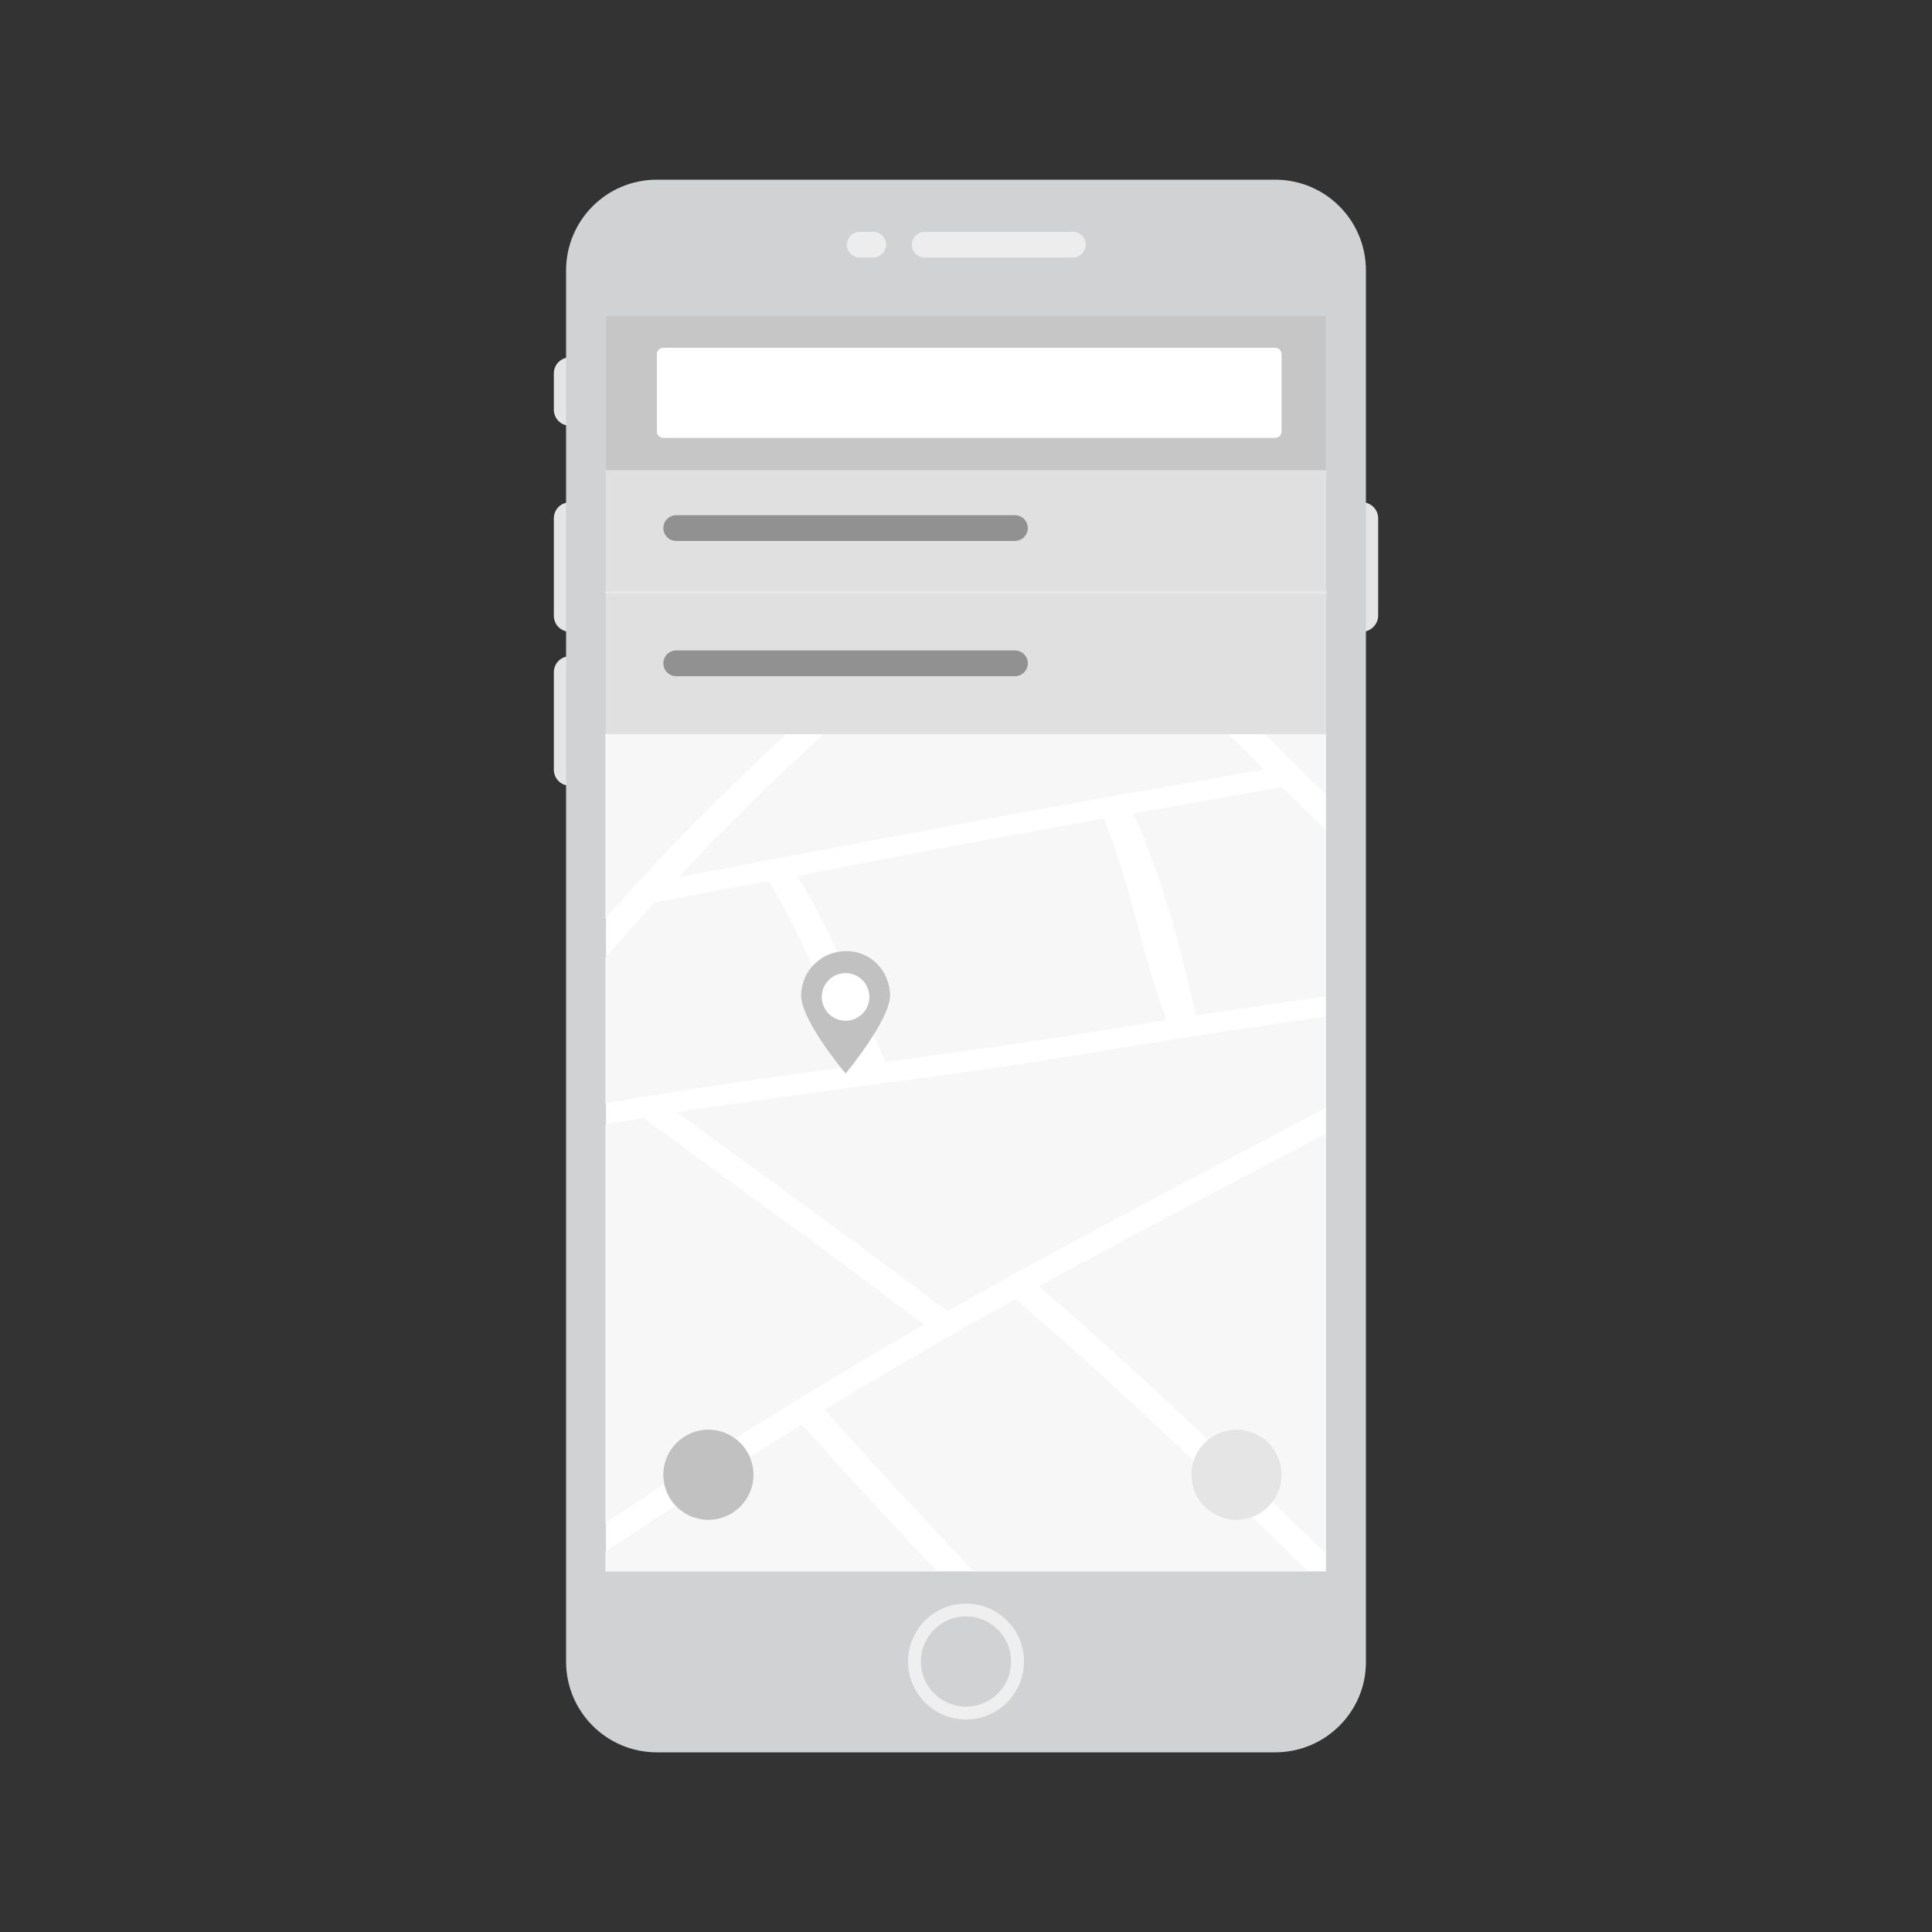 <?xml version="1.0" encoding="utf-8"?>
<!-- Generator: Adobe Illustrator 24.2.0, SVG Export Plug-In . SVG Version: 6.00 Build 0)  -->
<svg version="1.1" id="Layer_1" xmlns="http://www.w3.org/2000/svg" xmlns:xlink="http://www.w3.org/1999/xlink" x="0px" y="0px"
	 viewBox="0 0 300 300" style="enable-background:new 0 0 300 300;" xml:space="preserve">
<rect x="0" y="0" width="300" height="300" fill="#333333" stroke="none"/>
<style type="text/css">
	.st0{fill:#E5E5E5;}
	.st1{fill:#D0D2D3;}
	.st2{fill:#FFFFFF;}
	.st3{fill:#EDEDED;}
	.st4{fill:#D0D2D3;stroke:#EFEFEF;stroke-width:2;stroke-miterlimit:10;}
	.st5{clip-path:url(#SVGID_2_);}
	.st6{fill:#F7F7F7;}
	.st7{fill:#E0E0E0;}
	.st8{fill:#919191;}
	.st9{fill:#C6C6C6;}
	.st10{fill:none;stroke:#E8E8E8;stroke-width:0.4;stroke-miterlimit:10;}
	.st11{fill:#C1C1C1;}
</style>
<path class="st0" d="M88.5,98.1L88.5,98.1c-1.4,0-2.5-1.1-2.5-2.5V80.5c0-1.4,1.1-2.5,2.5-2.5l0,0c1.4,0,2.5,1.1,2.5,2.5v15.1
	C91,96.9,89.9,98.1,88.5,98.1z"/>
<path class="st0" d="M211.5,98.1L211.5,98.1c-1.4,0-2.5-1.1-2.5-2.5V80.5c0-1.4,1.1-2.5,2.5-2.5l0,0c1.4,0,2.5,1.1,2.5,2.5v15.1
	C214,96.9,212.9,98.1,211.5,98.1z"/>
<path class="st0" d="M88.5,66.1L88.5,66.1c-1.4,0-2.5-1.1-2.5-2.5V58c0-1.4,1.1-2.5,2.5-2.5l0,0c1.4,0,2.5,1.1,2.5,2.5v5.6
	C91,65,89.9,66.1,88.5,66.1z"/>
<path class="st0" d="M88.5,122L88.5,122c-1.4,0-2.5-1.1-2.5-2.5v-15.1c0-1.4,1.1-2.5,2.5-2.5l0,0c1.4,0,2.5,1.1,2.5,2.5v15.1
	C91,120.9,89.9,122,88.5,122z"/>
<path class="st1" d="M198,272.1h-96c-7.8,0-14.1-6.3-14.1-14.1V42c0-7.8,6.3-14.1,14.1-14.1h96c7.8,0,14.1,6.3,14.1,14.1v216.1
	C212.1,265.8,205.8,272.1,198,272.1z"/>
<rect x="94.1" y="49" class="st2" width="111.8" height="195"/>
<path class="st3" d="M166.6,40h-23c-1.1,0-2-0.9-2-2l0,0c0-1.1,0.9-2,2-2h23c1.1,0,2,0.9,2,2l0,0C168.6,39.1,167.6,40,166.6,40z"/>
<path class="st3" d="M135.6,40h-2.1c-1.1,0-2-0.9-2-2l0,0c0-1.1,0.9-2,2-2h2.1c1.1,0,2,0.9,2,2l0,0C137.6,39.1,136.6,40,135.6,40z"
	/>
<circle class="st4" cx="150" cy="258" r="8"/>
<g>
	<defs>
		<rect id="SVGID_1_" x="94" y="114" width="111.9" height="130"/>
	</defs>
	<clipPath id="SVGID_2_">
		<use xlink:href="#SVGID_1_"  style="overflow:visible;"/>
	</clipPath>
	<g class="st5">
		<path class="st6" d="M104.7,131c8-8.3,16.6-16.4,25.4-24.3H86.5v44.5C92.4,144.4,98.4,137.6,104.7,131z"/>
		<path class="st6" d="M99.9,173.6c-4.5,0.7-8.9,1.5-13.4,2.4v65.4c5.7-3.7,11.3-7.4,16.9-11.1c13-8.5,26.3-16.7,40.1-24.6
			C129.2,194.8,114.5,184.3,99.9,173.6z"/>
		<path class="st6" d="M169.8,163.4c-21.4,3.6-43.2,6-64.7,9.3c14.1,10.3,28.2,20.5,42,30.9c3.6-2,7.3-4.1,10.9-6.1
			c18.6-10.1,37.5-20,56.3-29.9v-11C199.4,158.8,184.5,160.9,169.8,163.4z"/>
		<path class="st6" d="M119.3,136.8c-5.8,1.1-11.7,2.2-17.6,3.3c-5.2,5.7-10.3,11.5-15.3,17.4v15.2c15.3-2.9,30.9-5.1,46.5-7.2
			C128.5,155.9,125.1,146.1,119.3,136.8z"/>
		<path class="st6" d="M209,131.7c-3.4-3.1-6.7-6.3-9.9-9.5c-7.7,1.4-15.4,2.7-23.1,4.1c4.7,10.8,7.3,20.8,9.7,31.4
			c9.5-1.5,19-2.8,28.6-4.2v-17.2C212.5,134.8,210.7,133.3,209,131.7z"/>
		<path class="st6" d="M171.4,127.1c-15.9,2.8-31.7,5.8-47.6,8.9c5.8,9.4,9.2,19.2,13.7,28.9c11.1-1.5,22.1-3,33.1-4.8
			c3.5-0.6,7-1.1,10.5-1.7C176.6,145.7,175.9,138.4,171.4,127.1z"/>
		<path class="st6" d="M170.1,124.1c8.7-1.5,17.5-3.1,26.2-4.6c-4.3-4.3-8.6-8.6-13-12.8h-47.5c-8.9,8.1-17.8,16.3-25.9,24.7
			c-1.5,1.6-3,3.2-4.5,4.8C127,132.1,148.5,128,170.1,124.1z"/>
		<path class="st6" d="M124.5,221.2c-6.5,4-12.9,8.1-19.2,12.3c-6.3,4.1-12.5,8.3-18.8,12.3V275H175
			C158,257.1,140.8,239.4,124.5,221.2z"/>
		<path class="st6" d="M157.9,201.9c-0.1-0.1-0.1-0.1-0.2-0.2c-10.2,5.6-20.1,11.4-29.8,17.3c0.2,0.1,0.4,0.2,0.6,0.4
			c16.8,18.8,34.6,37.1,52.1,55.5h33.7v-19.9C196.1,237.1,177.9,219.1,157.9,201.9z"/>
		<path class="st6" d="M214.3,249.6v-78c-17.7,9.3-35.5,18.6-53,28.1C180.1,215.9,197.2,232.7,214.3,249.6z"/>
		<path class="st6" d="M214.2,131.2C214.3,131.3,214.3,131.3,214.2,131.2l0.1-24.6H189C197.4,114.9,205.4,123.3,214.2,131.2z"/>
	</g>
</g>
<rect x="94.1" y="49" class="st7" width="111.8" height="65"/>
<path class="st8" d="M157.6,84H105c-1.1,0-2-0.9-2-2l0,0c0-1.1,0.9-2,2-2h52.6c1.1,0,2,0.9,2,2l0,0C159.6,83.1,158.7,84,157.6,84z"
	/>
<rect x="94.1" y="49" class="st9" width="111.8" height="24"/>
<g>
	<path class="st2" d="M102,55c0-0.5,0.4-1,1-1h95c0.6,0,1,0.5,1,1v12c0,0.5-0.4,1-1,1h-95c-0.6,0-1-0.5-1-1V55z"/>
</g>
<line class="st10" x1="94" y1="92" x2="206" y2="92"/>
<path class="st8" d="M157.6,105H105c-1.1,0-2-0.9-2-2l0,0c0-1.1,0.9-2,2-2h52.6c1.1,0,2,0.9,2,2l0,0
	C159.6,104.1,158.7,105,157.6,105z"/>
<circle class="st11" cx="110" cy="229" r="7"/>
<circle class="st0" cx="192" cy="229" r="7"/>
<g>
	<path class="st11" d="M138.2,154.6c0,3.8-6.9,12.1-6.9,12.1s-6.9-8.2-6.9-12.1c0-3.8,3.1-6.9,6.9-6.9
		C135.1,147.6,138.2,150.7,138.2,154.6z"/>
	<circle class="st2" cx="131.3" cy="154.8" r="3.7"/>
</g>
</svg>
